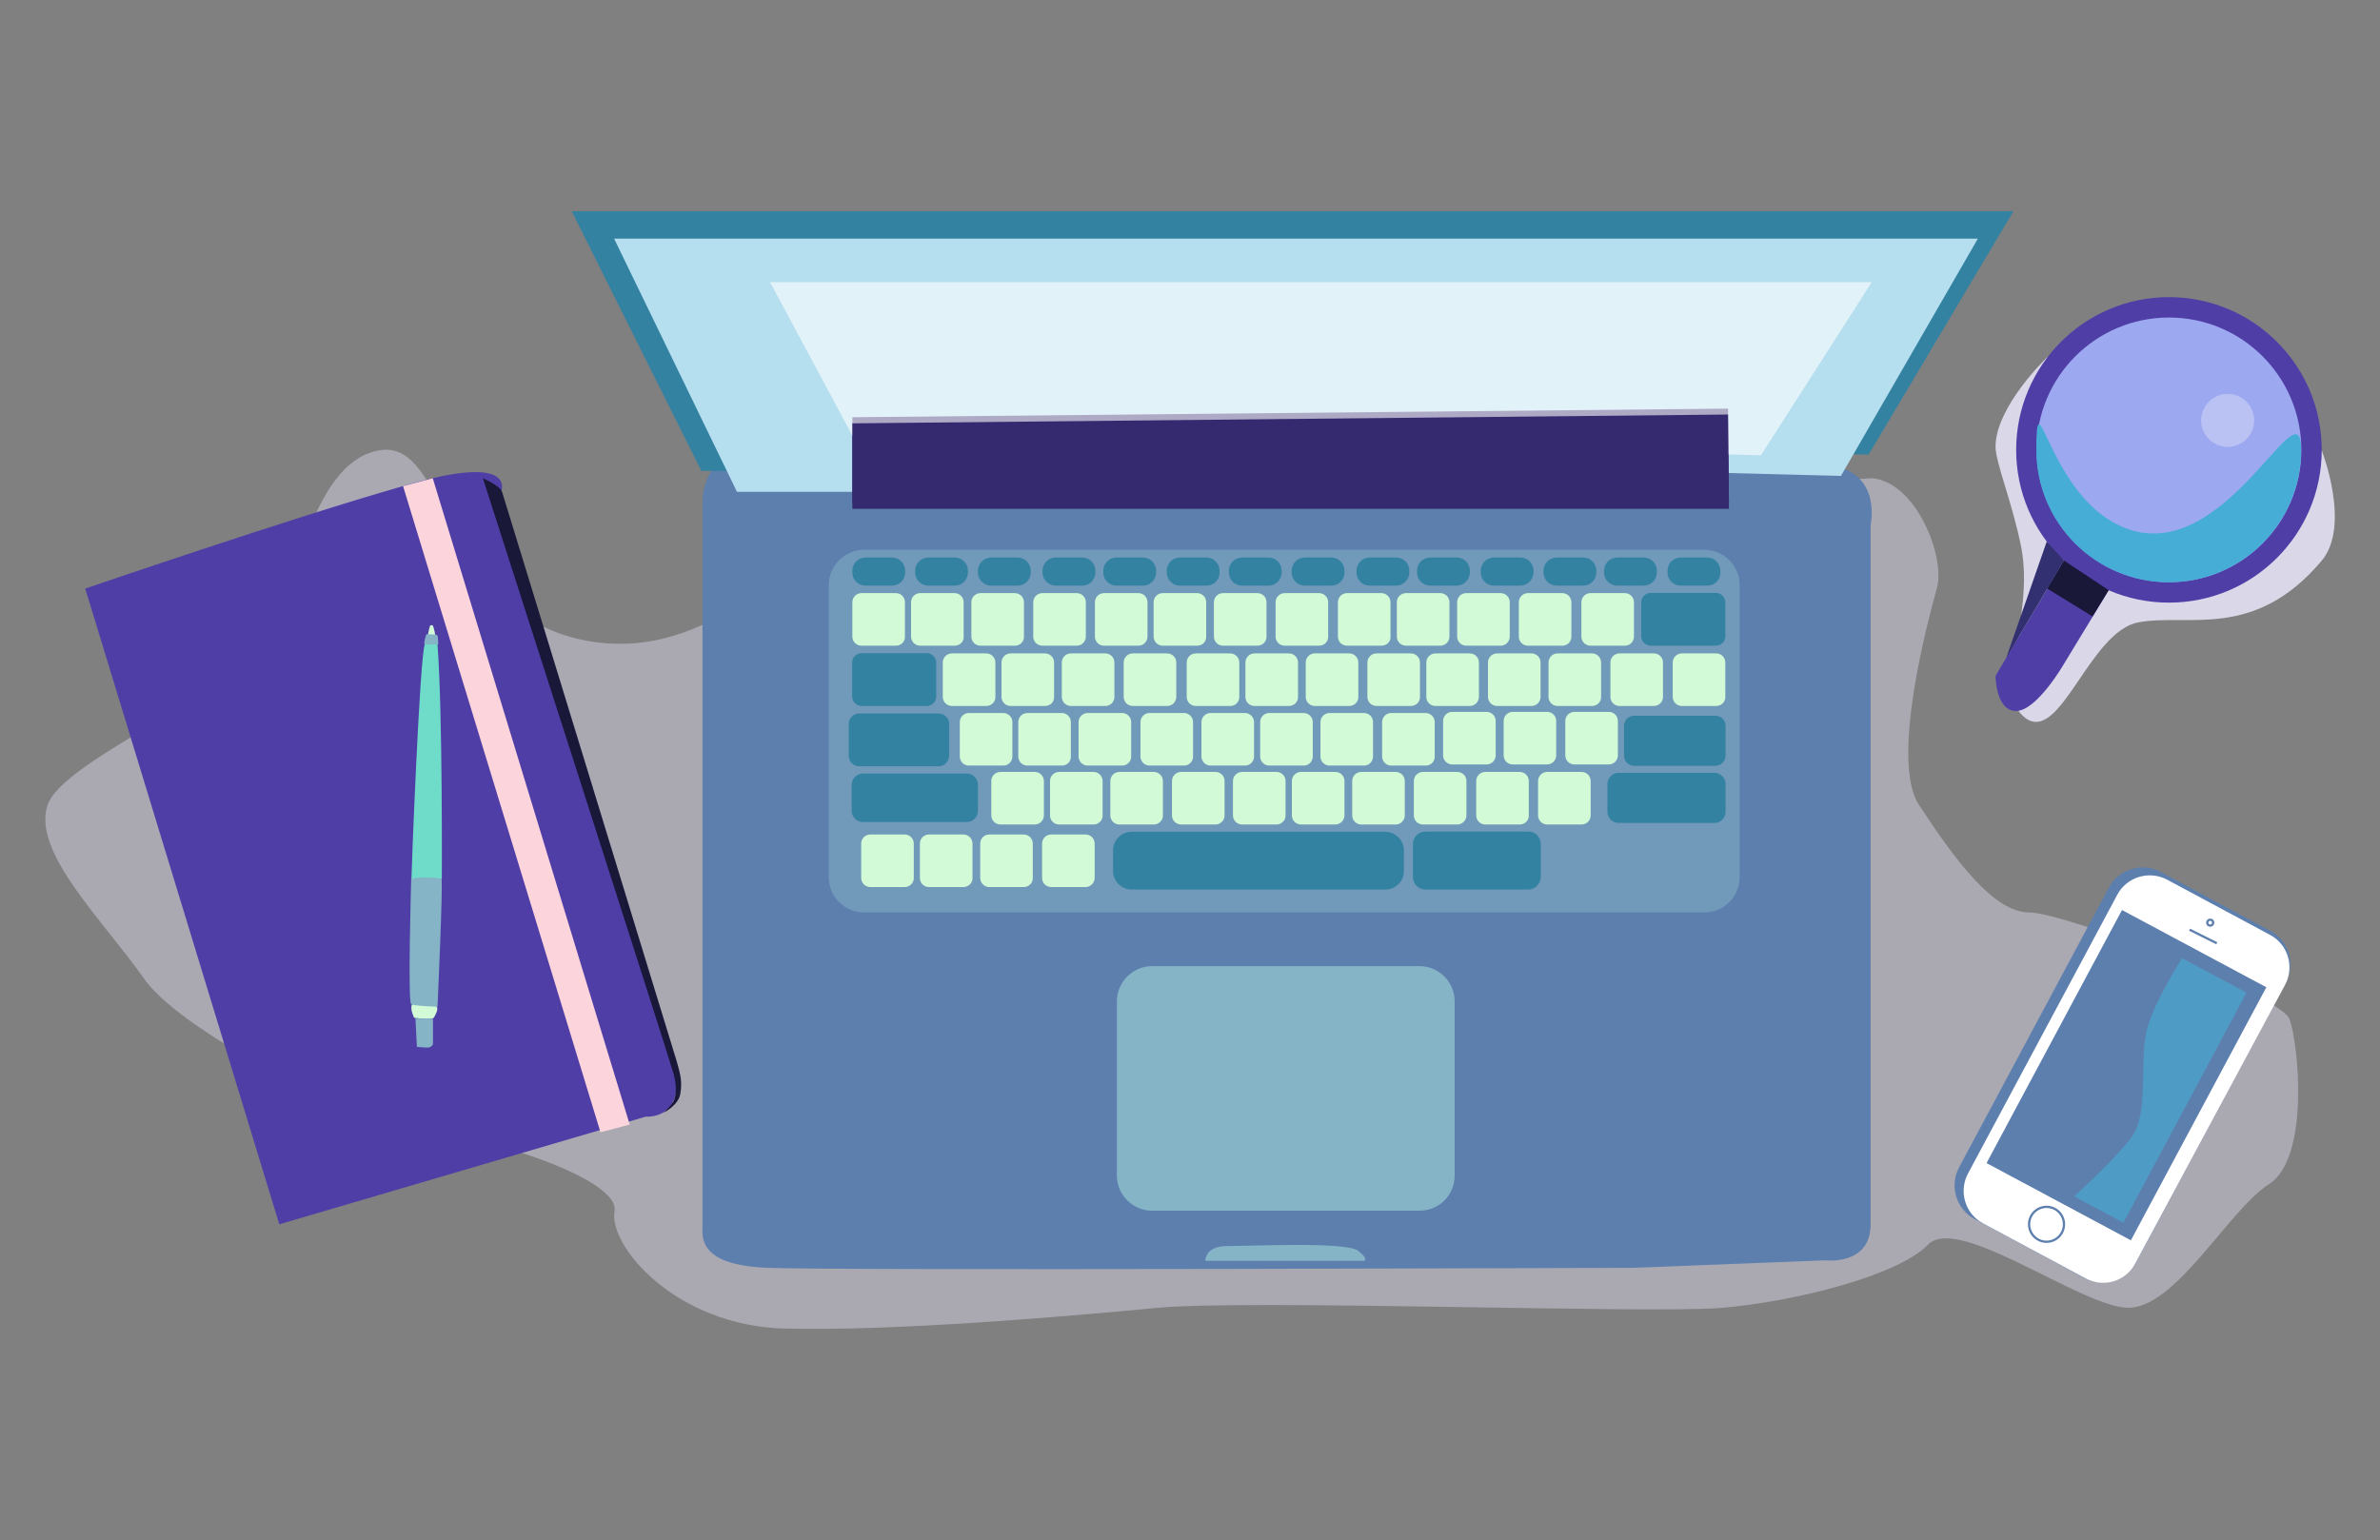 <?xml version="1.0" encoding="utf-8"?>
<!-- Generator: Adobe Illustrator 22.1.0, SVG Export Plug-In . SVG Version: 6.00 Build 0)  -->
<svg version="1.1" id="Layer_1" xmlns="http://www.w3.org/2000/svg" xmlns:xlink="http://www.w3.org/1999/xlink" x="0px" y="0px"
	 viewBox="0 0 1049.9 679.5" style="enable-background:new 0 0 1049.9 679.5;" xml:space="preserve">
<rect x="0" y="0" width="1049.9" height="679.5" fill="#808080" stroke="none"/>
<style type="text/css">
	.st0{fill:#DAD8E8;}
	.st1{opacity:0.6;fill:#C7C5D4;enable-background:new    ;}
	.st2{fill:#5D7FAE;}
	.st3{fill:#503EA7;}
	.st4{fill:#9CA8EF;}
	.st5{fill:#323071;}
	.st6{fill:#191839;}
	.st7{fill:#45ADD6;}
	.st8{opacity:0.3;fill:#FFFFFF;enable-background:new    ;}
	.st9{fill:#FFFFFF;}
	.st10{fill:none;stroke:#5D7FAE;stroke-miterlimit:10;}
	.st11{fill:#FCD4DB;}
	.st12{fill:#6FDCCA;}
	.st13{fill:#D2FAD6;}
	.st14{fill:#85B4C7;}
	.st15{fill:#3482A1;}
	.st16{fill:#B5DEEF;}
	.st17{fill:#35296F;}
	.st18{opacity:5.000000e-02;}
	.st19{opacity:0.5;fill:#85B4C7;enable-background:new    ;}
	.st20{opacity:0.6;fill:#45ADD6;enable-background:new    ;}
	.st21{opacity:0.6;fill:#FFFFFF;enable-background:new    ;}
</style>
<title>Artboard 1</title>
<g>
	<path class="st0" d="M903.1,157.6c0,0-22.8,21.8-22.8,39.5c0,6.9,7.4,24.8,11.2,43.7c6.5,32.1-13.3,64.9,2.1,76.1
		c15.4,11.1,28.1-38.2,49.7-42.3c21.6-4.1,51,8.2,80.8-27.1c13.2-15.6,0-49,0-49L903.1,157.6z"/>
	<path class="st1" d="M825.7,211c19.6,1.6,32.6,34.7,28.7,48.7c-3.9,13.9-20.7,76.2-7.8,95.6c16.1,24.4,32.9,47.3,48.6,47.3
		c15.5,0,110.9,36.4,114.8,47.1c3.9,10.7,9.1,61.2-9.1,72.8c-18.2,11.7-41.6,55.7-62.9,54.5c-21.3-1.3-74.5-41.4-87.5-27.8
		c-13,13.5-58.6,25.2-91.5,27.9c-32.9,2.6-208.4-3.9-249,0s-115.9,10.3-163.8,9.1s-77.8-36.3-75.1-51.8
		c2.6-15.5-66.2-35.5-83.1-34.6s-106.3-42-124.4-67.9s-49.3-55.6-42.7-76.4c6.4-20.8,89.5-52.6,99.8-76.8s18.4-76.2,47.4-80.1
		c29-3.9,26.4,66.8,84.1,82.6c57.7,15.8,100.5-38.6,100.5-38.6L825.7,211z"/>
	<path class="st2" d="M919.5,563.9l-48.4-26c-8.1-4.3-11.3-14.6-6.9-22.8l66.1-123.5c4.3-8.1,14.6-11.3,22.8-6.9l48.4,26
		c8.1,4.3,11.3,14.6,6.9,22.8L942.3,557C938,565.1,927.7,568.2,919.5,563.9z"/>
	<circle class="st3" cx="956.8" cy="198.5" r="67.4"/>
	<circle class="st4" cx="956.8" cy="198.5" r="58.4"/>
	<path class="st3" d="M910.5,247.3l-30.2,50.9c0,0,0,15.5,9.1,15.5c9.1,0,21.1-20.8,21.1-20.8l19.8-32.6L910.5,247.3z"/>
	<path class="st2" d="M376,204.9h386.6c0,0,11.4-0.6,39.9,0c28.5,0.6,22.7,26.6,22.7,26.6v70.6c0,0,0,219.7,0,238.1
		s-20.1,15.9-20.1,15.9l-84.2,3.3c0,0-351.4,1.3-382.5,0s-28.5-14-28.5-19.2s0-306.8,0-318.3s6.4-17.1,6.4-17.1H376V204.9z"/>
	<polygon class="st5" points="902.9,238.9 885,290.3 910.5,247.3 	"/>
	<polygon class="st6" points="910.5,247.3 930.2,260.4 923.1,272 903.1,259.7 	"/>
	<path class="st7" d="M1015.1,198.5c0,32.2-26.1,58.4-58.4,58.4c-32.2,0-58.4-26.1-58.4-58.4s4.6,13.3,31.8,30.7
		C977.9,259.7,1015.1,166.2,1015.1,198.5z"/>
	<circle class="st8" cx="982.7" cy="185.5" r="11.7"/>
	<path class="st9" d="M920.1,564.1l-45.3-24.3c-7.9-4.2-10.9-14.1-6.6-22.1l65.8-122.9c4.2-7.9,14.1-10.9,22.1-6.6l45.3,24.3
		c7.9,4.2,10.9,14.1,6.6,22.1L942,557.4C937.8,565.4,928,568.3,920.1,564.1z"/>
	
		<rect x="874.4" y="438.4" transform="matrix(0.472 -0.882 0.882 0.472 76.943 1077.487)" class="st2" width="126.6" height="72.2"/>
	<circle class="st10" cx="902.8" cy="540.2" r="7.7"/>
	<line class="st10" x1="965.9" y1="410.2" x2="977.9" y2="416.2"/>
	<circle class="st10" cx="975" cy="407.1" r="1.3"/>
	<path class="st3" d="M37.6,259.7l85.6,280.5l161.6-47.5c0,0,19,1.7,12.1-24.2c-7-26-76.1-250.7-76.1-250.7s8.7-17.3-36.3-5.2
		c-2.6,0.7-5.5,1.5-8.5,2.4C127.8,228.8,37.6,259.7,37.6,259.7z"/>
	<polygon class="st11" points="177.8,214.5 264.9,499.6 277.8,496.2 190.9,211 	"/>
	<path class="st6" d="M213,211c0,0,82.5,256.6,84.2,263c1.7,6.4,0.7,10.6-0.3,12.3c-1.2,1.8-4,4.6-4,4.6s6.4-3.3,7.2-8.2
		c0.8-5,0.4-7.7-1.7-14.8c-2.1-7.1-76.9-250.8-76.9-250.8S221.4,214.8,213,211z"/>
	<path class="st12" d="M187.4,284.3c0,0,5.5-1.3,5.6,0.1c2.3,30.4,1.9,103.4,1.9,103.4h-13.4C181.4,387.7,185.1,289.9,187.4,284.3z"
		/>
	<path class="st13" d="M188.6,281c0,0,0.9-5.1,1.3-5.1s0.8-0.2,1.1,0.2c0.2,0.4,1.4,4.7,0.9,4.9C191.4,281.1,189.2,281.2,188.6,281z
		"/>
	<path class="st14" d="M188,280c0,0-1.3,4.2-0.7,4.3c0.5,0,6,0.2,6,0c0-0.2,0-3.7-0.4-4c-0.4-0.3-1.4-0.4-3-0.4
		C188.4,279.7,188,280,188,280z"/>
	<path class="st13" d="M182.7,449.1c2.7,0.3,8.1,0.9,8.7-0.1c0.5-0.9,2.2-3.6,1.2-4.9c-2.3-2.7-10-2.6-10.9-0.7
		C180.8,445.3,182.7,449.1,182.7,449.1z"/>
	<path class="st14" d="M181.4,387.7c0,0-1.6,54.6,0,55.4c0.3,0.1,0.8,0.3,1.5,0.4c3.3,0.5,10.1,0.7,10.1,0.7s2.6-56.6,1.7-56.6
		S187.1,386.5,181.4,387.7z"/>
	<path class="st14" d="M183.3,449.7v0.3l0.6,11.9c0,0,3.6,0.4,5.1,0.3c1.5-0.2,2-1.5,2-1.5v-11.2l-7.7-0.1"/>
	<polygon class="st15" points="252.2,93.2 309.4,207.8 370.6,207.8 370.6,184.9 767.1,180.5 767.1,199.1 824.3,200.6 888.2,93.2 	
		"/>
	<polygon class="st16" points="270.9,105.3 325.1,217 382.9,217 382.9,194.7 757.9,190.5 757.9,208.6 812.1,210 872.5,105.3 	"/>
	<polygon class="st17" points="376,184.1 376,222 762.7,222 762.3,180.3 	"/>
	<g class="st18">
	</g>
	<g class="st18">
	</g>
	<path class="st14" d="M626.2,534.2h-118c-8.5,0-15.5-7-15.5-15.5v-76.9c0-8.5,7-15.5,15.5-15.5h118c8.5,0,15.5,7,15.5,15.5v76.9
		C641.7,527.3,634.8,534.2,626.2,534.2z"/>
	<path class="st19" d="M751.9,402.6H381.1c-8.5,0-15.5-7-15.5-15.5v-129c0-8.5,7-15.5,15.5-15.5h370.8c8.5,0,15.5,7,15.5,15.5v129
		C767.4,395.6,760.5,402.6,751.9,402.6z"/>
	<path class="st14" d="M531.7,556.3c0,0-0.2-6.5,9.6-6.5c9.7,0,52.1-2,57.7,2c4.5,3.3,3,4.5,3,4.5H531.7z"/>
	<path class="st15" d="M393.5,258.4h-11.7c-3.2,0-5.8-2.6-5.8-5.8v-0.8c0-3.2,2.6-5.8,5.8-5.8h11.7c3.2,0,5.8,2.6,5.8,5.8v0.8
		C399.3,255.8,396.7,258.4,393.5,258.4z"/>
	<g>
		<path class="st15" d="M421.2,258.4h-11.7c-3.2,0-5.8-2.6-5.8-5.8v-0.8c0-3.2,2.6-5.8,5.8-5.8h11.7c3.2,0,5.8,2.6,5.8,5.8v0.8
			C426.9,255.8,424.4,258.4,421.2,258.4z"/>
		<path class="st15" d="M448.9,258.4h-11.7c-3.2,0-5.8-2.6-5.8-5.8v-0.8c0-3.2,2.6-5.8,5.8-5.8h11.7c3.2,0,5.8,2.6,5.8,5.8v0.8
			C454.7,255.8,452.1,258.4,448.9,258.4z"/>
		<path class="st15" d="M477.4,258.4h-11.7c-3.2,0-5.8-2.6-5.8-5.8v-0.8c0-3.2,2.6-5.8,5.8-5.8h11.7c3.2,0,5.8,2.6,5.8,5.8v0.8
			C483.2,255.8,480.7,258.4,477.4,258.4z"/>
		<path class="st15" d="M504.2,258.4h-11.7c-3.2,0-5.8-2.6-5.8-5.8v-0.8c0-3.2,2.6-5.8,5.8-5.8h11.7c3.2,0,5.8,2.6,5.8,5.8v0.8
			C510,255.8,507.4,258.4,504.2,258.4z"/>
		<path class="st15" d="M532.2,258.4h-11.7c-3.2,0-5.8-2.6-5.8-5.8v-0.8c0-3.2,2.6-5.8,5.8-5.8h11.7c3.2,0,5.8,2.6,5.8,5.8v0.8
			C538,255.8,535.5,258.4,532.2,258.4z"/>
	</g>
	<path class="st15" d="M559.6,258.4h-11.7c-3.2,0-5.8-2.6-5.8-5.8v-0.8c0-3.2,2.6-5.8,5.8-5.8h11.7c3.2,0,5.8,2.6,5.8,5.8v0.8
		C565.4,255.8,562.8,258.4,559.6,258.4z"/>
	<path class="st15" d="M587.3,258.4h-11.7c-3.2,0-5.8-2.6-5.8-5.8v-0.8c0-3.2,2.6-5.8,5.8-5.8h11.7c3.2,0,5.8,2.6,5.8,5.8v0.8
		C593.1,255.8,590.5,258.4,587.3,258.4z"/>
	<g>
		<path class="st15" d="M615.9,258.4h-11.7c-3.2,0-5.8-2.6-5.8-5.8v-0.8c0-3.2,2.6-5.8,5.8-5.8h11.7c3.2,0,5.8,2.6,5.8,5.8v0.8
			C621.7,255.8,619,258.4,615.9,258.4z"/>
		<path class="st15" d="M642.6,258.4h-11.7c-3.2,0-5.8-2.6-5.8-5.8v-0.8c0-3.2,2.6-5.8,5.8-5.8h11.7c3.2,0,5.8,2.6,5.8,5.8v0.8
			C648.4,255.8,645.7,258.4,642.6,258.4z"/>
		<path class="st15" d="M670.7,258.4h-11.7c-3.2,0-5.8-2.6-5.8-5.8v-0.8c0-3.2,2.6-5.8,5.8-5.8h11.7c3.2,0,5.8,2.6,5.8,5.8v0.8
			C676.4,255.8,673.8,258.4,670.7,258.4z"/>
	</g>
	<g>
		<path class="st15" d="M698.4,258.4h-11.7c-3.2,0-5.8-2.6-5.8-5.8v-0.8c0-3.2,2.6-5.8,5.8-5.8h11.7c3.2,0,5.8,2.6,5.8,5.8v0.8
			C704.2,255.8,701.6,258.4,698.4,258.4z"/>
		<path class="st15" d="M725.1,258.4h-11.7c-3.2,0-5.8-2.6-5.8-5.8v-0.8c0-3.2,2.6-5.8,5.8-5.8h11.7c3.2,0,5.8,2.6,5.8,5.8v0.8
			C730.9,255.8,728.3,258.4,725.1,258.4z"/>
		<path class="st15" d="M753.2,258.4h-11.8c-3.2,0-5.8-2.6-5.8-5.8v-0.8c0-3.2,2.6-5.8,5.8-5.8h11.7c3.2,0,5.8,2.6,5.8,5.8v0.8
			C759,255.8,756.4,258.4,753.2,258.4z"/>
	</g>
	<g>
		<path class="st13" d="M395.2,284.9H380c-2.2,0-4-1.8-4-4v-15.2c0-2.2,1.8-4,4-4h15.2c2.2,0,4,1.8,4,4v15.2
			C399.3,283.1,397.5,284.9,395.2,284.9z"/>
		<path class="st13" d="M421.1,284.9h-15.2c-2.2,0-4-1.8-4-4v-15.2c0-2.2,1.8-4,4-4h15.2c2.2,0,4,1.8,4,4v15.2
			C425.3,283.1,423.4,284.9,421.1,284.9z"/>
		<path class="st13" d="M447.7,284.9h-15.2c-2.2,0-4-1.8-4-4v-15.2c0-2.2,1.8-4,4-4h15.2c2.2,0,4,1.8,4,4v15.2
			C451.8,283.1,450,284.9,447.7,284.9z"/>
		<path class="st13" d="M475,284.9h-15.2c-2.2,0-4-1.8-4-4v-15.2c0-2.2,1.8-4,4-4H475c2.2,0,4,1.8,4,4v15.2
			C479,283.1,477.2,284.9,475,284.9z"/>
	</g>
	<g>
		<path class="st13" d="M502.2,284.9H487c-2.2,0-4-1.8-4-4v-15.2c0-2.2,1.8-4,4-4h15.2c2.2,0,4,1.8,4,4v15.2
			C506.2,283.1,504.4,284.9,502.2,284.9z"/>
		<path class="st13" d="M528.1,284.9h-15.2c-2.2,0-4-1.8-4-4v-15.2c0-2.2,1.8-4,4-4h15.2c2.2,0,4,1.8,4,4v15.2
			C532.2,283.1,530.4,284.9,528.1,284.9z"/>
		<path class="st13" d="M554.7,284.9h-15.2c-2.2,0-4-1.8-4-4v-15.2c0-2.2,1.8-4,4-4h15.2c2.2,0,4,1.8,4,4v15.2
			C558.8,283.1,556.9,284.9,554.7,284.9z"/>
		<path class="st13" d="M581.9,284.9h-15.2c-2.2,0-4-1.8-4-4v-15.2c0-2.2,1.8-4,4-4h15.2c2.2,0,4,1.8,4,4v15.2
			C586,283.1,584.1,284.9,581.9,284.9z"/>
	</g>
	<g>
		<path class="st13" d="M435.1,311.5h-15.2c-2.2,0-4-1.8-4-4v-15.2c0-2.2,1.8-4,4-4h15.2c2.2,0,4,1.8,4,4v15.2
			C439.2,309.7,437.3,311.5,435.1,311.5z"/>
		<path class="st13" d="M461,311.5h-15.2c-2.2,0-4-1.8-4-4v-15.2c0-2.2,1.8-4,4-4H461c2.2,0,4,1.8,4,4v15.2
			C465.1,309.7,463.3,311.5,461,311.5z"/>
		<path class="st13" d="M487.6,311.5h-15.2c-2.2,0-4-1.8-4-4v-15.2c0-2.2,1.8-4,4-4h15.2c2.2,0,4,1.8,4,4v15.2
			C491.6,309.7,489.9,311.5,487.6,311.5z"/>
		<path class="st13" d="M514.9,311.5h-15.2c-2.2,0-4-1.8-4-4v-15.2c0-2.2,1.8-4,4-4h15.2c2.2,0,4,1.8,4,4v15.2
			C518.9,309.7,517.1,311.5,514.9,311.5z"/>
	</g>
	<g>
		<path class="st13" d="M442.6,337.8h-15.2c-2.2,0-4-1.8-4-4v-15.2c0-2.2,1.8-4,4-4h15.2c2.2,0,4,1.8,4,4v15.1
			C446.6,336,444.8,337.8,442.6,337.8z"/>
		<path class="st13" d="M468.4,337.8h-15.2c-2.2,0-4-1.8-4-4v-15.2c0-2.2,1.8-4,4-4h15.2c2.2,0,4,1.8,4,4v15.1
			C472.5,336,470.8,337.8,468.4,337.8z"/>
		<path class="st13" d="M495,337.8h-15.2c-2.2,0-4-1.8-4-4v-15.2c0-2.2,1.8-4,4-4H495c2.2,0,4,1.8,4,4v15.1
			C499.1,336,497.2,337.8,495,337.8z"/>
		<path class="st13" d="M522.3,337.8h-15.2c-2.2,0-4-1.8-4-4v-15.2c0-2.2,1.8-4,4-4h15.2c2.2,0,4,1.8,4,4v15.1
			C526.4,336,524.5,337.8,522.3,337.8z"/>
	</g>
	<g>
		<path class="st13" d="M549.2,337.8H534c-2.2,0-4-1.8-4-4v-15.2c0-2.2,1.8-4,4-4h15.2c2.2,0,4,1.8,4,4v15.1
			C553.3,336,551.4,337.8,549.2,337.8z"/>
		<path class="st13" d="M575.1,337.8h-15.2c-2.2,0-4-1.8-4-4v-15.2c0-2.2,1.8-4,4-4h15.2c2.2,0,4,1.8,4,4v15.1
			C579.1,336,577.4,337.8,575.1,337.8z"/>
		<path class="st13" d="M601.7,337.8h-15.2c-2.2,0-4-1.8-4-4v-15.2c0-2.2,1.8-4,4-4h15.2c2.2,0,4,1.8,4,4v15.1
			C605.7,336,604,337.8,601.7,337.8z"/>
		<path class="st13" d="M629,337.8h-15.3c-2.2,0-4-1.8-4-4v-15.2c0-2.2,1.8-4,4-4h15.2c2.2,0,4,1.8,4,4v15.1
			C633,336,631.2,337.8,629,337.8z"/>
	</g>
	<g>
		<path class="st13" d="M563.1,363.8h-15.2c-2.2,0-4-1.8-4-4v-15.2c0-2.2,1.8-4,4-4h15.2c2.2,0,4,1.8,4,4v15.2
			C567.2,361.9,565.3,363.8,563.1,363.8z"/>
		<path class="st13" d="M589.1,363.8h-15.2c-2.2,0-4-1.8-4-4v-15.2c0-2.2,1.8-4,4-4h15.2c2.2,0,4,1.8,4,4v15.2
			C593.1,361.9,591.3,363.8,589.1,363.8z"/>
		<path class="st13" d="M615.7,363.8h-15.2c-2.2,0-4-1.8-4-4v-15.2c0-2.2,1.8-4,4-4h15.2c2.2,0,4,1.8,4,4v15.2
			C619.7,361.9,617.9,363.8,615.7,363.8z"/>
		<path class="st13" d="M642.9,363.8h-15.2c-2.2,0-4-1.8-4-4v-15.2c0-2.2,1.8-4,4-4h15.2c2.2,0,4,1.8,4,4v15.2
			C646.9,361.9,645.1,363.8,642.9,363.8z"/>
	</g>
	<g>
		<path class="st13" d="M456.5,363.8h-15.2c-2.2,0-4-1.8-4-4v-15.2c0-2.2,1.8-4,4-4h15.2c2.2,0,4,1.8,4,4v15.2
			C460.5,361.9,458.7,363.8,456.5,363.8z"/>
		<path class="st13" d="M482.4,363.8h-15.2c-2.2,0-4-1.8-4-4v-15.2c0-2.2,1.8-4,4-4h15.2c2.2,0,4,1.8,4,4v15.2
			C486.5,361.9,484.7,363.8,482.4,363.8z"/>
		<path class="st13" d="M509,363.8h-15.2c-2.2,0-4-1.8-4-4v-15.2c0-2.2,1.8-4,4-4H509c2.2,0,4,1.8,4,4v15.2
			C513.1,361.9,511.2,363.8,509,363.8z"/>
		<path class="st13" d="M536.2,363.8H521c-2.2,0-4-1.8-4-4v-15.2c0-2.2,1.8-4,4-4h15.2c2.2,0,4,1.8,4,4v15.2
			C540.3,361.9,538.4,363.8,536.2,363.8z"/>
	</g>
	<g>
		<path class="st13" d="M399.1,391.4h-15.2c-2.2,0-4-1.8-4-4v-15.2c0-2.2,1.8-4,4-4h15.2c2.2,0,4,1.8,4,4v15.2
			C403.2,389.5,401.3,391.4,399.1,391.4z"/>
		<path class="st13" d="M425,391.4h-15.2c-2.2,0-4-1.8-4-4v-15.2c0-2.2,1.8-4,4-4H425c2.2,0,4,1.8,4,4v15.2
			C429.1,389.5,427.3,391.4,425,391.4z"/>
		<path class="st13" d="M451.6,391.4h-15.2c-2.2,0-4-1.8-4-4v-15.2c0-2.2,1.8-4,4-4h15.2c2.2,0,4,1.8,4,4v15.2
			C455.7,389.5,453.9,391.4,451.6,391.4z"/>
		<path class="st13" d="M478.9,391.4h-15.2c-2.2,0-4-1.8-4-4v-15.2c0-2.2,1.8-4,4-4h15.2c2.2,0,4,1.8,4,4v15.2
			C482.9,389.5,481.1,391.4,478.9,391.4z"/>
	</g>
	<g>
		<path class="st13" d="M542.7,311.5h-15.2c-2.2,0-4-1.8-4-4v-15.2c0-2.2,1.8-4,4-4h15.2c2.2,0,4,1.8,4,4v15.2
			C546.7,309.7,545,311.5,542.7,311.5z"/>
		<path class="st13" d="M568.6,311.5h-15.2c-2.2,0-4-1.8-4-4v-15.2c0-2.2,1.8-4,4-4h15.2c2.2,0,4,1.8,4,4v15.2
			C572.7,309.7,570.8,311.5,568.6,311.5z"/>
		<path class="st13" d="M595.2,311.5H580c-2.2,0-4-1.8-4-4v-15.2c0-2.2,1.8-4,4-4h15.2c2.2,0,4,1.8,4,4v15.2
			C599.3,309.7,597.4,311.5,595.2,311.5z"/>
		<path class="st13" d="M622.4,311.5h-15.2c-2.2,0-4-1.8-4-4v-15.2c0-2.2,1.8-4,4-4h15.2c2.2,0,4,1.8,4,4v15.2
			C626.5,309.7,624.6,311.5,622.4,311.5z"/>
	</g>
	<path class="st13" d="M609.4,284.9h-15.2c-2.2,0-4-1.8-4-4v-15.2c0-2.2,1.8-4,4-4h15.2c2.2,0,4,1.8,4,4v15.2
		C613.6,283.1,611.7,284.9,609.4,284.9z"/>
	<path class="st13" d="M635.4,284.9h-15.2c-2.2,0-4-1.8-4-4v-15.2c0-2.2,1.8-4,4-4h15.2c2.2,0,4,1.8,4,4v15.2
		C639.4,283.1,637.6,284.9,635.4,284.9z"/>
	<path class="st13" d="M662,284.9h-15.2c-2.2,0-4-1.8-4-4v-15.2c0-2.2,1.8-4,4-4H662c2.2,0,4,1.8,4,4v15.2
		C666,283.1,664.2,284.9,662,284.9z"/>
	<path class="st13" d="M689.2,284.9H674c-2.2,0-4-1.8-4-4v-15.2c0-2.2,1.8-4,4-4h15.2c2.2,0,4,1.8,4,4v15.2
		C693.2,283.1,691.5,284.9,689.2,284.9z"/>
	<path class="st13" d="M648.4,311.5h-15.2c-2.2,0-4-1.8-4-4v-15.2c0-2.2,1.8-4,4-4h15.2c2.2,0,4,1.8,4,4v15.2
		C652.4,309.7,650.6,311.5,648.4,311.5z"/>
	<path class="st13" d="M675.6,311.5h-15.2c-2.2,0-4-1.8-4-4v-15.2c0-2.2,1.8-4,4-4h15.2c2.2,0,4,1.8,4,4v15.2
		C679.6,309.7,677.8,311.5,675.6,311.5z"/>
	<path class="st13" d="M716.8,284.9h-15.2c-2.2,0-4-1.8-4-4v-15.2c0-2.2,1.8-4,4-4h15.2c2.2,0,4,1.8,4,4v15.2
		C720.8,283.1,719,284.9,716.8,284.9z"/>
	<path class="st13" d="M702.3,311.5h-15.2c-2.2,0-4-1.8-4-4v-15.2c0-2.2,1.8-4,4-4h15.2c2.2,0,4,1.8,4,4v15.2
		C706.4,309.7,704.5,311.5,702.3,311.5z"/>
	<path class="st13" d="M729.6,311.5h-15.2c-2.2,0-4-1.8-4-4v-15.2c0-2.2,1.8-4,4-4h15.2c2.2,0,4,1.8,4,4v15.2
		C733.6,309.7,731.8,311.5,729.6,311.5z"/>
	<path class="st13" d="M655.8,337.3h-15.2c-2.2,0-4-1.8-4-4v-15.2c0-2.2,1.8-4,4-4h15.2c2.2,0,4,1.8,4,4v15.2
		C659.8,335.5,658,337.3,655.8,337.3z"/>
	<path class="st13" d="M682.5,337.3h-15.2c-2.2,0-4-1.8-4-4v-15.2c0-2.2,1.8-4,4-4h15.2c2.2,0,4,1.8,4,4v15.2
		C686.5,335.5,684.7,337.3,682.5,337.3z"/>
	<path class="st13" d="M709.7,337.3h-15.2c-2.2,0-4-1.8-4-4v-15.2c0-2.2,1.8-4,4-4h15.2c2.2,0,4,1.8,4,4v15.2
		C713.7,335.5,711.9,337.3,709.7,337.3z"/>
	<path class="st13" d="M670.4,363.8h-15.2c-2.2,0-4-1.8-4-4v-15.2c0-2.2,1.8-4,4-4h15.2c2.2,0,4,1.8,4,4v15.2
		C674.5,362,672.7,363.8,670.4,363.8z"/>
	<path class="st13" d="M697.7,363.8h-15.2c-2.2,0-4-1.8-4-4v-15.2c0-2.2,1.8-4,4-4h15.2c2.2,0,4,1.8,4,4v15.2
		C701.7,362,699.9,363.8,697.7,363.8z"/>
	<path class="st13" d="M757.1,311.5h-15.2c-2.2,0-4-1.8-4-4v-15.2c0-2.2,1.8-4,4-4h15.2c2.2,0,4,1.8,4,4v15.2
		C761.2,309.7,759.3,311.5,757.1,311.5z"/>
	<path class="st15" d="M756.9,284.9h-28.7c-2.3,0-4.2-1.9-4.2-4.2v-14.9c0-2.3,1.9-4.2,4.2-4.2h28.7c2.3,0,4.2,1.9,4.2,4.2v14.9
		C761.2,283,759.2,284.9,756.9,284.9z"/>
	<path class="st15" d="M408.8,311.5h-28.7c-2.3,0-4.2-1.9-4.2-4.2v-14.9c0-2.3,1.9-4.2,4.2-4.2h28.7c2.3,0,4.2,1.9,4.2,4.2v14.9
		C413,309.6,411.1,311.5,408.8,311.5z"/>
	<path class="st15" d="M414.1,338.1h-35.1c-2.5,0-4.6-2.1-4.6-4.6v-14.1c0-2.5,2.1-4.6,4.6-4.6h35.1c2.5,0,4.6,2.1,4.6,4.6v14.1
		C418.7,336,416.6,338.1,414.1,338.1z"/>
	<path class="st15" d="M426.4,362.7h-45.7c-2.7,0-5-2.2-5-5v-11.4c0-2.7,2.2-5,5-5h45.7c2.7,0,5,2.2,5,5v11.5
		C431.4,360.5,429.2,362.7,426.4,362.7z"/>
	<path class="st15" d="M611.1,392.5H499.2c-4.5,0-8.2-3.7-8.2-8.2v-9.1c0-4.5,3.7-8.2,8.2-8.2h111.9c4.5,0,8.2,3.7,8.2,8.2v9.1
		C619.4,388.8,615.7,392.5,611.1,392.5z"/>
	<path class="st15" d="M674.2,392.5h-45.4c-3,0-5.5-2.4-5.5-5.5v-14.6c0-3,2.4-5.5,5.5-5.5h45.4c3,0,5.5,2.4,5.5,5.5V387
		C679.6,390,677.2,392.5,674.2,392.5z"/>
	<path class="st15" d="M756.7,337.9h-35.8c-2.5,0-4.5-2-4.5-4.5v-13.1c0-2.5,2-4.5,4.5-4.5h35.8c2.5,0,4.5,2,4.5,4.5v13.1
		C761.2,335.9,759.1,337.9,756.7,337.9z"/>
	<path class="st15" d="M756.3,363.1h-42.3c-2.6,0-4.9-2.2-4.9-4.9v-12.3c0-2.6,2.2-4.9,4.9-4.9h42.3c2.6,0,4.9,2.2,4.9,4.9v12.3
		C761.2,360.9,759,363.1,756.3,363.1z"/>
	<path class="st20" d="M936.7,539.5L915,527.9c0,0,18.8-17.1,25.4-26.3c7.4-10.2,3.6-31.2,6.2-45.3c2.3-12.3,16-33.5,16-33.5
		L991,438L936.7,539.5z"/>
	<polygon class="st21" points="339.7,124.5 383.4,206 430.1,206 430.1,189.7 733.1,186.7 733.1,199.8 776.8,200.9 825.7,124.5 	"/>
	<polygon class="st17" points="376,186.8 376,224.5 762.7,224.5 762.3,182.9 	"/>
</g>
</svg>

